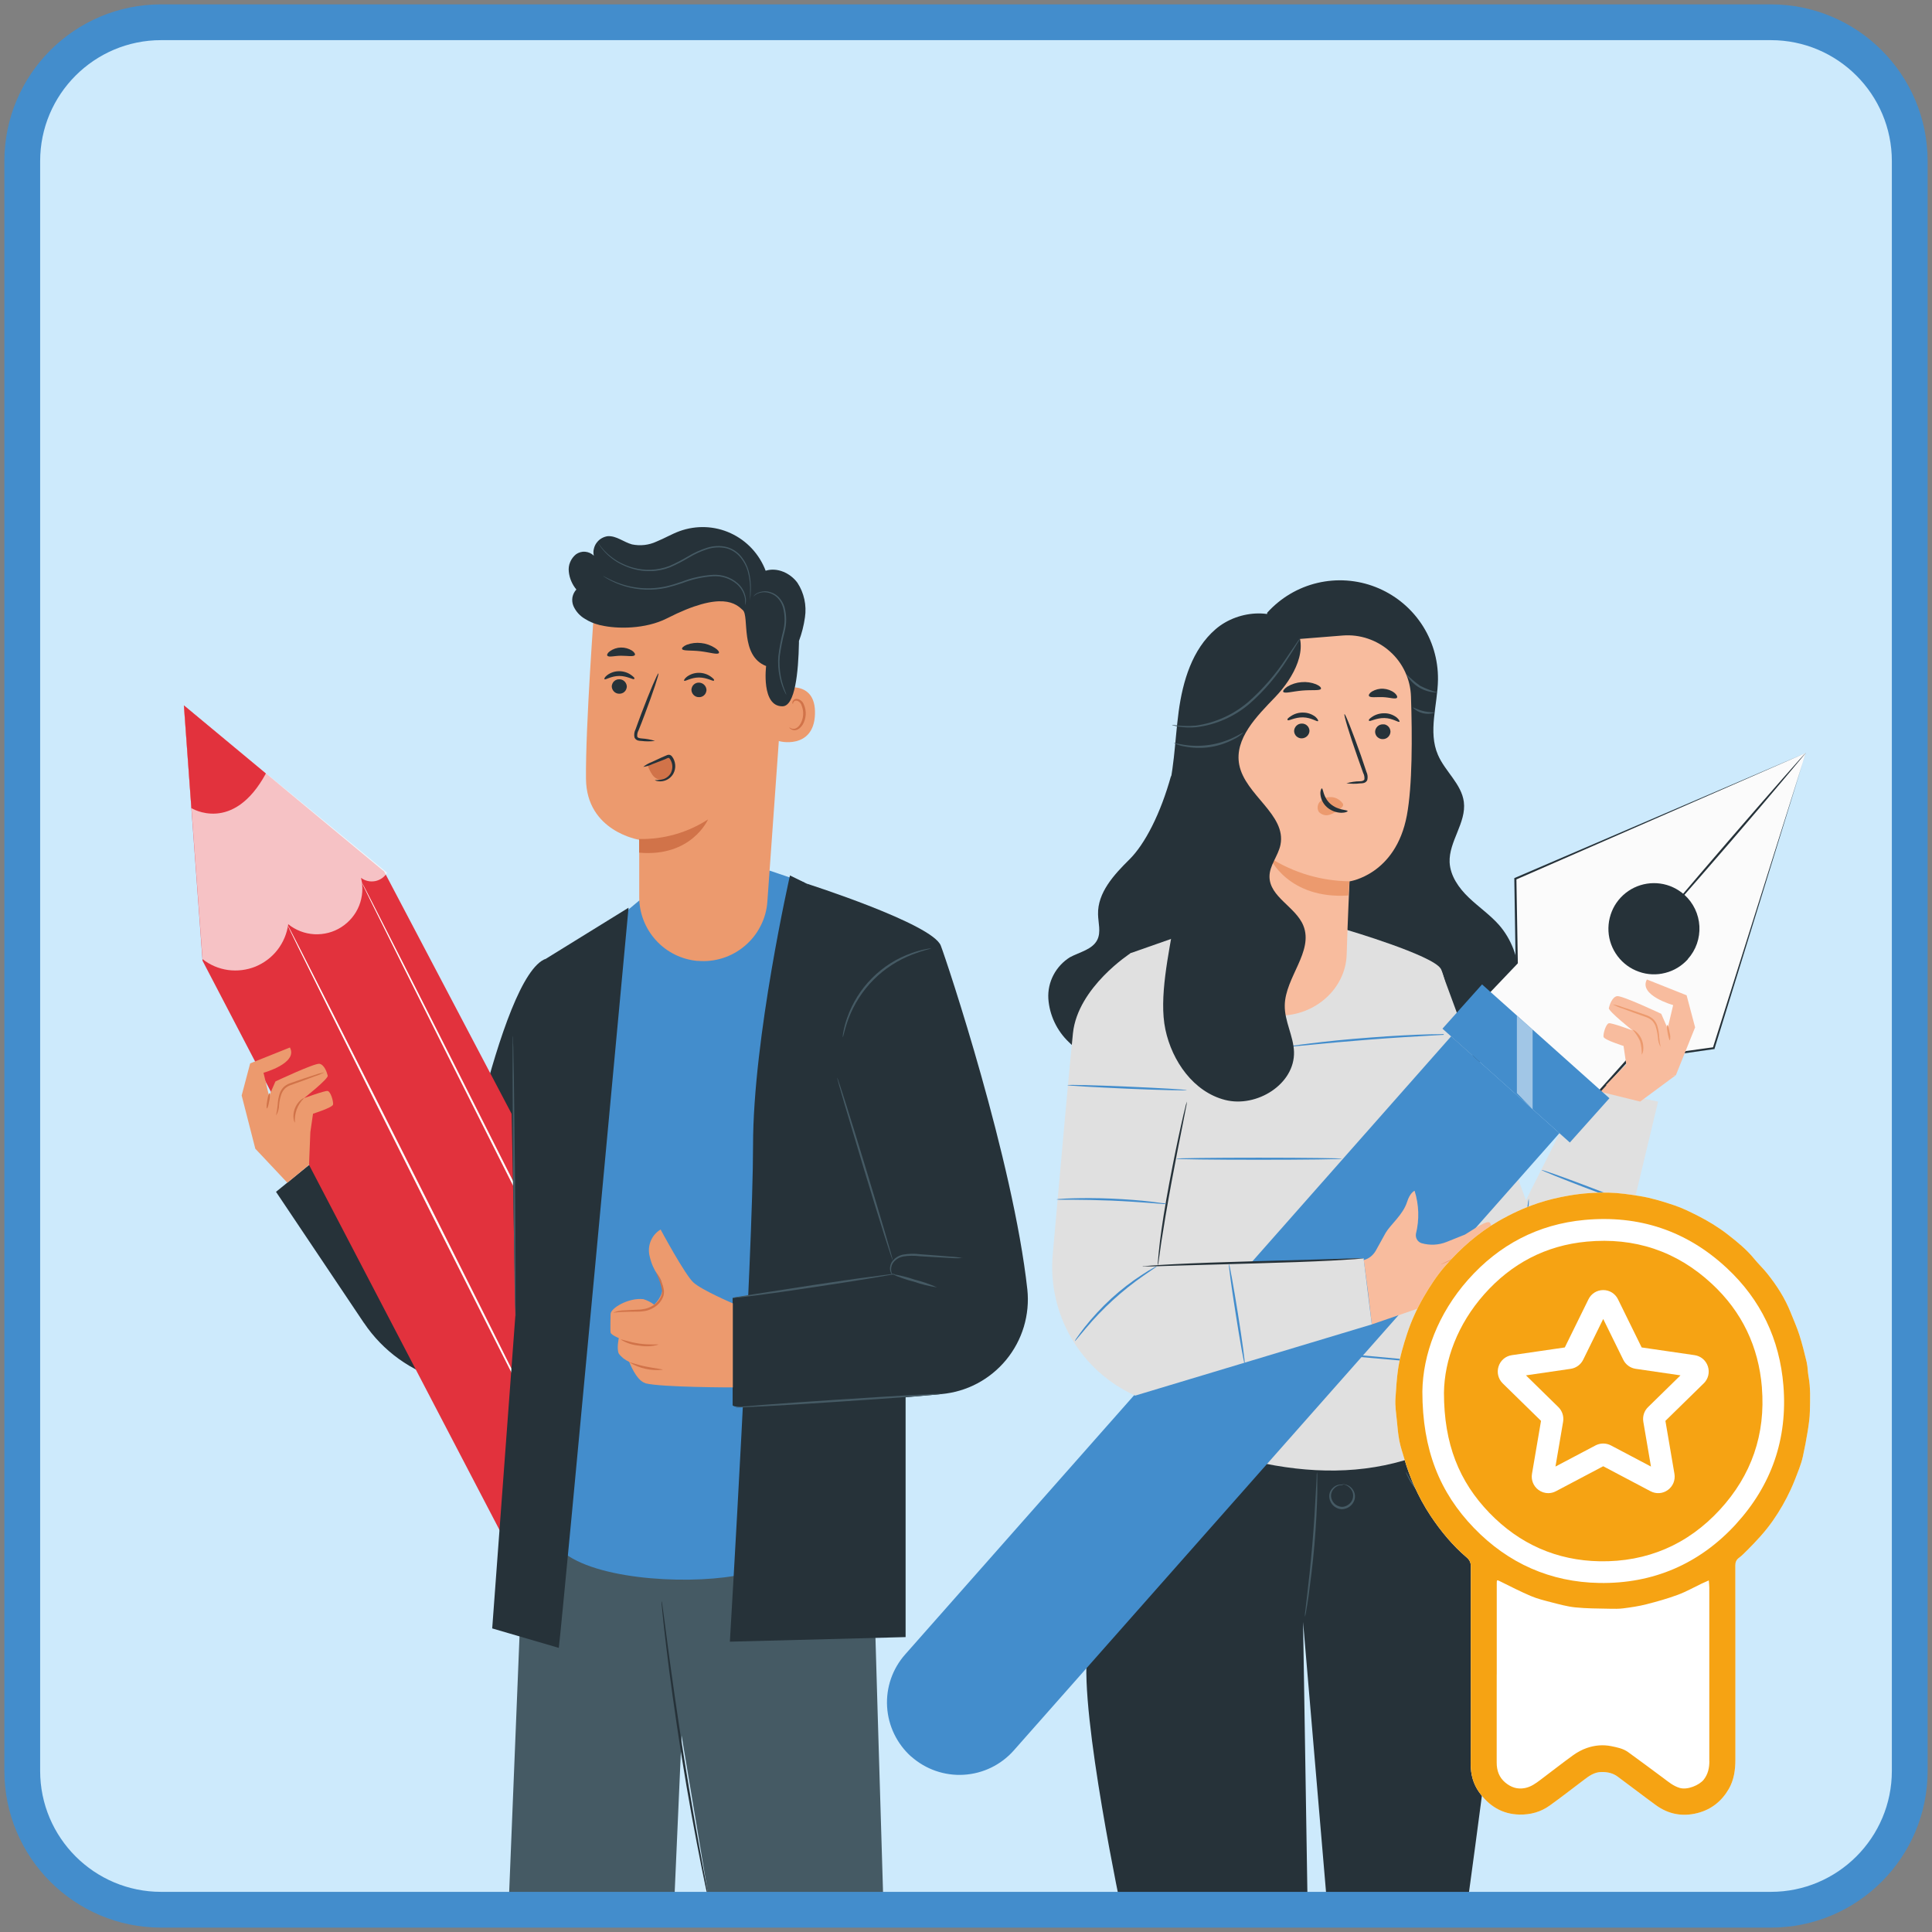 <svg width="162" height="162" viewBox="0 0 162 162" fill="none" xmlns="http://www.w3.org/2000/svg">
<rect x="0" y="0" width="162" height="162" fill="#808080" stroke="none"/>
<path d="M148.2 1H13.8C6.731 1 1 6.731 1 13.8V148.2C1 155.269 6.731 161 13.8 161H148.2C155.269 161 161 155.269 161 148.2V13.8C161 6.731 155.269 1 148.2 1Z" fill="#CDEAFC"/>
<path d="M122.912 120.464C123.256 120.392 126.064 133.232 125.696 138.224C125.328 143.216 122.912 160.576 122.912 160.576H111.352L109.264 136.008L109.656 160.576H94.12C94.12 160.576 90.52 143.696 91.168 138.584C91.808 133.472 95.224 120.024 95.224 120.024L122.912 120.456L122.912 120.464Z" fill="#263239"/>
<path d="M110.432 123.424C110.456 123.584 110.464 123.744 110.456 123.904V125.216C110.432 126.32 110.36 127.848 110.216 129.528C110.072 131.208 109.872 132.72 109.728 133.816C109.648 134.36 109.576 134.808 109.52 135.112C109.496 135.272 109.464 135.432 109.416 135.584C109.416 135.424 109.416 135.264 109.448 135.104C109.488 134.76 109.536 134.328 109.6 133.808C109.728 132.712 109.896 131.2 110.04 129.52C110.184 127.84 110.272 126.32 110.328 125.224C110.36 124.696 110.376 124.256 110.4 123.92C110.4 123.76 110.4 123.6 110.432 123.44V123.424Z" fill="#455A64"/>
<path d="M112.512 124.464C112.512 124.464 112.608 124.432 112.768 124.464C113 124.504 113.216 124.632 113.368 124.808C113.472 124.936 113.552 125.088 113.592 125.248C113.632 125.44 113.624 125.64 113.552 125.824C113.472 126.032 113.328 126.216 113.144 126.344C112.96 126.472 112.744 126.544 112.52 126.552C112.296 126.544 112.08 126.464 111.896 126.328C111.712 126.192 111.584 126 111.512 125.784C111.448 125.6 111.44 125.4 111.488 125.208C111.536 125.048 111.624 124.896 111.744 124.776C111.912 124.6 112.136 124.496 112.384 124.48C112.472 124.472 112.56 124.48 112.632 124.536H112.384C112.168 124.568 111.976 124.68 111.832 124.848C111.728 124.96 111.656 125.104 111.624 125.256C111.592 125.408 111.608 125.568 111.664 125.712C111.728 125.888 111.84 126.048 111.992 126.16C112.144 126.272 112.328 126.344 112.52 126.352C112.712 126.352 112.896 126.288 113.048 126.176C113.208 126.072 113.328 125.92 113.4 125.744C113.456 125.6 113.472 125.44 113.456 125.288C113.432 125.136 113.368 124.984 113.272 124.864C113.144 124.688 112.96 124.56 112.752 124.488C112.6 124.472 112.504 124.472 112.504 124.456L112.512 124.464Z" fill="#455A64"/>
<path d="M124.632 126.616C124.536 126.672 124.44 126.712 124.328 126.728C124.048 126.808 123.752 126.864 123.456 126.888C122.472 126.976 121.488 126.8 120.6 126.376C119.712 125.952 118.952 125.296 118.408 124.48C118.24 124.24 118.104 123.984 117.984 123.72C117.936 123.624 117.896 123.52 117.88 123.408C117.912 123.408 118.08 123.824 118.512 124.416C119.072 125.192 119.816 125.808 120.68 126.216C121.544 126.624 122.496 126.808 123.448 126.752C124.168 126.712 124.616 126.568 124.624 126.608L124.632 126.616Z" fill="#455A64"/>
<path d="M98.2 65.032C97.32 68.224 96 70.784 94.704 72.064C93.408 73.344 92.024 74.848 92.072 76.672C92.088 77.384 92.328 78.144 92.016 78.792C91.608 79.624 90.536 79.824 89.72 80.264C89.136 80.624 88.656 81.144 88.336 81.752C88.016 82.36 87.864 83.048 87.904 83.736C88 85.12 88.616 86.424 89.624 87.384C90.632 88.4 92.224 89.104 93.48 88.416C94.232 88 94.664 87.184 95.04 86.408C97.008 82.4 98.792 78.312 100.384 74.136" fill="#263239"/>
<path d="M106.256 51.376C107.376 50.136 108.84 49.264 110.464 48.88C112.088 48.496 113.792 48.616 115.344 49.224C116.896 49.832 118.232 50.896 119.168 52.28C120.104 53.664 120.592 55.296 120.576 56.968C120.552 59.104 119.72 61.344 120.576 63.304C121.168 64.68 122.552 65.744 122.744 67.24C122.968 68.976 121.48 70.56 121.552 72.304C121.608 73.448 122.32 74.456 123.144 75.248C123.968 76.04 124.928 76.696 125.688 77.552C127.784 79.944 127.92 83.712 126.336 86.464C124.752 89.216 121.68 90.952 118.52 91.32C115.36 91.696 112.144 90.824 109.336 89.32C107.512 88.336 105.8 87.024 104.72 85.264C103.64 83.504 103.264 81.208 104.12 79.32" fill="#263239"/>
<path d="M112.976 77.984C112.976 77.984 120.104 80.088 120.8 81.216C121.496 82.344 123.736 95.584 123.736 95.584L119.368 111.192C119.368 111.192 122.984 117.016 123.152 119.96C115.064 125.176 105.936 123.72 96.376 119.536L95.688 104.288L94.784 79.928L100.664 77.864L112.984 77.976L112.976 77.984Z" fill="#E0E0E0"/>
<path d="M120.904 114.336H120.64L119.888 114.28L117.136 114.056L108.064 113.264L98.992 112.416L96.24 112.144L95.496 112.056C95.408 112.056 95.32 112.04 95.24 112.016C95.328 112.008 95.416 112.008 95.504 112.016L96.256 112.064L99.008 112.288L108.08 113.08L117.152 113.92L119.904 114.2L120.648 114.28C120.736 114.288 120.816 114.304 120.904 114.328L120.904 114.336Z" fill="#438DCC"/>
<path d="M112.536 97.16C112.536 97.208 109.408 97.248 105.544 97.248C101.68 97.248 98.552 97.208 98.552 97.16C98.552 97.112 101.68 97.072 105.544 97.072C109.408 97.072 112.536 97.112 112.536 97.16Z" fill="#438DCC"/>
<path d="M121.952 86.696C121.768 86.728 121.584 86.752 121.4 86.752L119.88 86.84C118.6 86.912 116.832 87.016 114.88 87.168C112.936 87.32 111.168 87.48 109.896 87.608L108.384 87.752C108.2 87.776 108.016 87.792 107.824 87.784C108.008 87.736 108.192 87.704 108.376 87.688C108.72 87.632 109.248 87.568 109.88 87.488C111.152 87.328 112.912 87.144 114.864 87C116.816 86.848 118.584 86.76 119.872 86.728C120.512 86.728 121.032 86.704 121.392 86.704C121.576 86.696 121.76 86.704 121.952 86.72L121.952 86.696Z" fill="#438DCC"/>
<path d="M120.8 81.232L127.952 100.64L132.76 91.08L139.032 92.368L135.424 107.44C135.24 108.752 134.656 109.968 133.744 110.936C132.832 111.896 131.648 112.552 130.352 112.816C129.264 113.04 128.144 112.976 127.088 112.632C126.032 112.288 125.088 111.68 124.344 110.864L122.104 108.4L120.792 81.248L120.8 81.232Z" fill="#E0E0E0"/>
<path d="M127.808 112.904C127.776 112.744 127.76 112.584 127.76 112.416C127.736 112.104 127.712 111.648 127.696 111.088C127.656 109.968 127.64 108.408 127.696 106.696C127.752 104.976 127.856 103.424 127.96 102.312C128.008 101.752 128.056 101.296 128.104 100.984C128.12 100.824 128.144 100.664 128.184 100.504C128.2 100.664 128.2 100.832 128.184 100.992C128.16 101.336 128.136 101.784 128.104 102.32C128.032 103.44 127.944 104.992 127.896 106.704C127.84 108.416 127.84 109.968 127.848 111.088V112.424C127.848 112.584 127.848 112.752 127.824 112.912L127.808 112.904Z" fill="#438DCC"/>
<path d="M137.048 101.056C137.032 101.104 135.272 100.48 133.12 99.664C130.968 98.848 129.24 98.144 129.256 98.104C129.272 98.056 131.032 98.68 133.184 99.496C135.336 100.312 137.064 101.016 137.048 101.056Z" fill="#438DCC"/>
<path d="M140.536 90.144L137.528 92.368L134.184 91.544L134.992 90.656L140.544 90.144H140.536Z" fill="#F8BC9E"/>
<path d="M151.416 63.136L127.056 73.688L127.176 80.744L124.416 83.632L133.72 91.952L136.44 88.912L143.68 87.896L151.408 63.136L151.416 63.136Z" fill="#FBFBFB"/>
<path d="M151.416 63.136C151.2 63.824 148.264 73.344 143.768 87.92V87.968H143.712L136.472 89L136.528 88.976L133.792 92.008L133.736 92.08L133.672 92.016L128.92 87.768L124.368 83.696L124.296 83.632L124.36 83.568L127.112 80.68L127.088 80.744C127.048 78.304 127.008 75.936 126.976 73.688V73.632L127.032 73.608L151.432 63.128L127.104 73.76L127.152 73.68C127.192 75.936 127.232 78.296 127.272 80.736V80.776L127.248 80.8L124.496 83.688V83.56L129.056 87.632L133.8 91.88H133.672L136.392 88.84L136.416 88.816H136.448L143.696 87.808L143.624 87.864C148.208 73.32 151.208 63.816 151.424 63.128L151.416 63.136Z" fill="#263239"/>
<path d="M141.536 80.424C141.032 80.984 140.376 81.392 139.64 81.576C138.912 81.768 138.136 81.736 137.424 81.48C136.712 81.232 136.088 80.776 135.632 80.168C135.176 79.56 134.912 78.84 134.872 78.088C134.832 77.336 135.016 76.584 135.392 75.936C135.776 75.288 136.344 74.76 137.024 74.432C137.704 74.104 138.472 73.984 139.216 74.088C139.968 74.192 140.664 74.52 141.232 75.024C141.984 75.696 142.44 76.648 142.496 77.656C142.552 78.664 142.208 79.664 141.528 80.416L141.536 80.424Z" fill="#263239"/>
<path d="M151.416 63.136C151.416 63.136 148.632 66.496 145.12 70.568C141.608 74.64 138.728 77.912 138.688 77.88C138.648 77.848 141.472 74.52 144.984 70.448C148.504 66.376 151.376 63.104 151.416 63.136Z" fill="#263239"/>
<path d="M76.408 147.296C75.208 146.224 74.48 144.72 74.384 143.112C74.288 141.504 74.832 139.928 75.904 138.72L121.68 86.896L130.76 95.016L85 146.784C83.928 147.992 82.424 148.72 80.808 148.816C79.2 148.912 77.616 148.36 76.408 147.288L76.408 147.296Z" fill="#438DCC"/>
<path d="M124.272 82.544L120.952 86.256L131.632 95.8L134.952 92.088L124.272 82.544Z" fill="#438DCC"/>
<path opacity="0.5" d="M127.192 85.16V91.656L128.512 93.016V86.344L127.192 85.168V85.16Z" fill="white"/>
<path d="M138.088 82.128L141.424 83.456L142.136 86.144L140.528 90.144L134.64 91L136.36 89.24L136.136 87.704C136.136 87.704 134.496 87.192 134.456 86.936C134.416 86.688 134.656 85.84 134.912 85.8C135.168 85.76 136.888 86.4 136.888 86.4C136.888 86.4 134.848 84.784 134.904 84.528C134.96 84.272 135.176 83.6 135.592 83.528C136.008 83.456 139.296 85.008 139.296 85.008L139.832 86.232L140.296 84.28C140.296 84.28 137.368 83.456 138.096 82.128H138.088Z" fill="#F8BC9E"/>
<path d="M137.672 88.424C137.672 88.424 137.752 88.312 137.784 88.08C137.816 87.792 137.784 87.504 137.688 87.24C137.592 86.968 137.432 86.728 137.216 86.536C137.048 86.392 136.92 86.336 136.912 86.36C137.16 86.64 137.368 86.96 137.52 87.304C137.624 87.672 137.672 88.048 137.664 88.432L137.672 88.424Z" fill="#EC9A6E"/>
<path d="M139.256 87.84C139.192 87.552 139.152 87.264 139.128 86.968C139.112 86.64 139.056 86.312 138.96 86C138.896 85.808 138.792 85.632 138.656 85.488C138.496 85.336 138.312 85.224 138.112 85.144C137.312 84.856 136.6 84.624 136.072 84.456C135.792 84.344 135.504 84.264 135.216 84.216C135.48 84.352 135.752 84.472 136.04 84.56C136.552 84.76 137.272 85.016 138.056 85.296C138.24 85.36 138.4 85.464 138.544 85.592C138.664 85.72 138.76 85.88 138.824 86.048C138.92 86.352 138.984 86.664 139.016 86.976C139.024 87.28 139.112 87.576 139.272 87.84H139.256Z" fill="#EC9A6E"/>
<path d="M140.024 87.24C140.072 87.024 140.064 86.792 140 86.576C139.944 86.232 139.856 85.944 139.808 85.944C139.76 85.944 139.768 86.248 139.832 86.6C139.896 86.952 139.984 87.256 140.024 87.232V87.24Z" fill="#EC9A6E"/>
<path d="M115.016 111.056C115.016 111.056 120.36 109.224 120.488 109.16C120.616 109.096 124.264 107.4 123.952 106.408C123.952 106.408 124.984 105.584 124.672 105.128L123.208 105.744C123.208 105.744 125.272 104.4 124.928 103.192C124.928 103.192 125.144 102.784 124.928 102.528C124.712 102.272 123.632 103.04 122.84 103.52L121.304 104.136C120.632 104.408 119.888 104.44 119.192 104.24C119.032 104.184 118.896 104.08 118.816 103.936C118.728 103.792 118.704 103.624 118.728 103.456C119.024 102.264 118.984 101.024 118.616 99.848C118.616 99.848 118.232 99.984 117.976 100.808C117.632 101.864 116.6 102.68 116.192 103.368C115.976 103.768 115.616 104.4 115.36 104.872C115.248 105.064 115.104 105.232 114.936 105.368C114.76 105.504 114.568 105.6 114.352 105.656L114.72 108.44L115.024 111.04L115.016 111.056Z" fill="#F8BC9E"/>
<path d="M120.808 106.016C120.872 106.008 120.936 105.984 120.992 105.96C121.112 105.92 121.28 105.848 121.48 105.76C122.008 105.52 122.52 105.248 123.008 104.928C123.496 104.608 123.952 104.256 124.384 103.872C124.552 103.72 124.68 103.6 124.768 103.504C124.816 103.456 124.856 103.408 124.896 103.36C124.84 103.392 124.792 103.432 124.744 103.48L124.344 103.824C123.904 104.192 123.448 104.536 122.968 104.856C122.48 105.168 121.976 105.448 121.464 105.704L120.992 105.928C120.928 105.952 120.872 105.976 120.816 106.016H120.808Z" fill="#EC9A6E"/>
<path d="M120.904 107.08C121.04 107.056 121.176 107.008 121.296 106.952C121.608 106.824 121.904 106.672 122.184 106.496C122.464 106.32 122.744 106.136 123.008 105.936C123.128 105.856 123.232 105.768 123.328 105.664C123.328 105.648 122.808 106.008 122.144 106.424C121.8 106.624 121.504 106.768 121.272 106.896C121.144 106.952 121.024 107.008 120.904 107.088L120.904 107.08Z" fill="#EC9A6E"/>
<path d="M120.856 108.36C121.032 108.312 121.2 108.248 121.36 108.168C121.752 107.984 122.136 107.784 122.504 107.552C122.872 107.32 123.224 107.064 123.552 106.792C123.696 106.688 123.832 106.56 123.952 106.424C123.8 106.52 123.656 106.624 123.52 106.736C123.256 106.936 122.888 107.208 122.456 107.472C122.096 107.704 121.72 107.912 121.336 108.104C121.168 108.176 121.016 108.264 120.864 108.352L120.856 108.36Z" fill="#EC9A6E"/>
<path d="M115.016 111.056L95.184 117.024C92.944 116.008 91.08 114.328 89.84 112.208C88.6 110.088 88.056 107.632 88.272 105.192C88.896 98.184 89.72 88.96 89.968 86.632C90.376 82.776 94.8 79.928 94.8 79.928C100.88 80.32 99.536 92.352 99.536 92.352L97.088 106.192L114.336 105.504L115.024 111.056H115.016Z" fill="#E0E0E0"/>
<path d="M97.08 106.2C97.08 106.016 97.08 105.832 97.104 105.648C97.128 105.304 97.184 104.784 97.256 104.144C97.408 102.88 97.68 101.144 98.04 99.232C98.4 97.32 98.752 95.6 99.032 94.36C99.168 93.736 99.288 93.24 99.376 92.896C99.408 92.712 99.464 92.536 99.528 92.36C99.512 92.544 99.48 92.728 99.44 92.904C99.36 93.288 99.272 93.784 99.152 94.384C98.904 95.632 98.56 97.352 98.208 99.264C97.856 101.168 97.568 102.904 97.376 104.16C97.296 104.768 97.224 105.272 97.168 105.648C97.152 105.832 97.12 106.016 97.072 106.192L97.08 106.2Z" fill="#263239"/>
<path d="M114.328 105.512C114.272 105.528 114.208 105.536 114.144 105.536L113.6 105.584C113.128 105.616 112.456 105.656 111.616 105.704C109.936 105.792 107.616 105.872 105.056 105.944L98.496 106.128L96.512 106.192H95.976C95.912 106.2 95.848 106.2 95.784 106.192C95.848 106.176 95.904 106.168 95.968 106.168L96.504 106.12C96.976 106.088 97.656 106.04 98.488 106C100.168 105.912 102.488 105.832 105.048 105.76L111.6 105.576L113.592 105.512H114.136C114.2 105.504 114.264 105.504 114.328 105.512Z" fill="#263239"/>
<path d="M97.832 100.952C97.712 100.968 97.584 100.968 97.464 100.952L96.472 100.872C95.64 100.808 94.488 100.728 93.208 100.672C91.936 100.624 90.784 100.6 89.944 100.6H88.952C88.832 100.6 88.704 100.6 88.584 100.576C88.696 100.544 88.808 100.528 88.928 100.528C89.16 100.504 89.504 100.496 89.92 100.48C90.76 100.456 91.92 100.448 93.192 100.504C94.472 100.56 95.624 100.656 96.456 100.752C96.872 100.8 97.208 100.848 97.44 100.88C97.568 100.88 97.696 100.904 97.816 100.944L97.832 100.952Z" fill="#438DCC"/>
<path d="M99.528 91.408C99.528 91.456 97.28 91.408 94.504 91.288C91.736 91.16 89.488 91.04 89.496 90.992C89.496 90.936 91.744 90.992 94.512 91.112C97.28 91.232 99.528 91.36 99.528 91.416V91.408Z" fill="#438DCC"/>
<path d="M90.128 112.448C90.176 112.336 90.24 112.232 90.32 112.136C90.456 111.936 90.664 111.656 90.92 111.32C91.608 110.448 92.368 109.632 93.184 108.88C94.008 108.128 94.888 107.448 95.824 106.848C96.168 106.616 96.48 106.44 96.688 106.328C96.792 106.256 96.912 106.208 97.032 106.168C97.032 106.192 96.6 106.464 95.904 106.952C94.088 108.216 92.448 109.712 91.032 111.4C90.472 112.048 90.16 112.464 90.136 112.448H90.128Z" fill="#438DCC"/>
<path d="M104.36 114.336C104.312 114.336 103.976 112.48 103.616 110.176C103.248 107.872 103 105.992 103.048 105.984C103.096 105.984 103.432 107.84 103.8 110.144C104.168 112.448 104.416 114.32 104.368 114.328L104.36 114.336Z" fill="#438DCC"/>
<path d="M102.208 54.112V55.736L101.864 80.04C101.824 82.864 104.216 85.144 107.24 85.16C110.288 85.184 112.832 82.888 112.92 80.04C113.008 77.048 113.16 73.904 113.16 73.904C113.16 73.904 117.032 73.368 117.968 68.368C118.432 65.88 118.424 61.776 118.312 58.4C118.288 57.68 118.12 56.984 117.816 56.328C117.512 55.68 117.08 55.096 116.544 54.624C116.008 54.144 115.384 53.784 114.704 53.552C114.024 53.32 113.304 53.232 112.592 53.288L102.2 54.12L102.208 54.112Z" fill="#F8BC9E"/>
<path d="M116.592 61.344C116.592 61.512 116.52 61.672 116.4 61.792C116.28 61.912 116.12 61.976 115.952 61.976C115.872 61.976 115.784 61.968 115.712 61.936C115.64 61.904 115.56 61.864 115.504 61.808C115.44 61.752 115.392 61.688 115.36 61.608C115.328 61.536 115.304 61.448 115.304 61.368C115.304 61.2 115.376 61.04 115.496 60.92C115.616 60.8 115.776 60.736 115.944 60.736C116.024 60.736 116.112 60.736 116.184 60.768C116.264 60.8 116.336 60.84 116.392 60.896C116.448 60.952 116.504 61.016 116.536 61.096C116.568 61.168 116.592 61.256 116.592 61.336V61.344Z" fill="#263239"/>
<path d="M117.344 60.52C117.264 60.6 116.784 60.224 116.088 60.208C115.4 60.192 114.872 60.528 114.8 60.44C114.728 60.352 114.848 60.248 115.072 60.096C115.376 59.896 115.736 59.8 116.104 59.808C116.464 59.808 116.816 59.936 117.104 60.152C117.312 60.328 117.376 60.48 117.344 60.52Z" fill="#263239"/>
<path d="M109.8 61.272C109.8 61.44 109.728 61.6 109.608 61.72C109.488 61.84 109.328 61.904 109.16 61.912C109.08 61.912 108.992 61.904 108.92 61.872C108.848 61.84 108.768 61.8 108.712 61.744C108.656 61.688 108.6 61.624 108.568 61.544C108.536 61.472 108.512 61.384 108.512 61.304C108.512 61.136 108.584 60.976 108.704 60.856C108.824 60.736 108.984 60.672 109.152 60.672C109.232 60.672 109.32 60.68 109.392 60.712C109.472 60.736 109.544 60.784 109.6 60.84C109.664 60.896 109.712 60.96 109.744 61.04C109.776 61.112 109.8 61.192 109.8 61.28V61.272Z" fill="#263239"/>
<path d="M110.52 60.464C110.44 60.544 109.96 60.168 109.264 60.152C108.568 60.136 108.056 60.472 107.976 60.384C107.896 60.296 108.024 60.192 108.256 60.04C108.56 59.84 108.92 59.736 109.288 59.752C109.648 59.752 110 59.88 110.288 60.096C110.496 60.28 110.56 60.432 110.52 60.464Z" fill="#263239"/>
<path d="M112.896 65.68C113.264 65.576 113.64 65.512 114.024 65.512C114.2 65.512 114.368 65.464 114.408 65.344C114.424 65.16 114.392 64.976 114.304 64.816L113.816 63.44C113.128 61.496 112.656 59.904 112.736 59.88C112.816 59.856 113.424 61.408 114.112 63.344C114.28 63.824 114.432 64.28 114.576 64.72C114.68 64.936 114.704 65.176 114.648 65.408C114.616 65.472 114.576 65.528 114.528 65.568C114.48 65.608 114.416 65.64 114.352 65.656C114.256 65.68 114.152 65.688 114.048 65.688C113.664 65.736 113.28 65.728 112.896 65.68Z" fill="#263239"/>
<path d="M113.152 73.896C110.784 73.872 108.472 73.184 106.472 71.92C106.472 71.92 108.008 75.416 113.056 75.088L113.152 73.904L113.152 73.896Z" fill="#EC9A6E"/>
<path d="M112.56 67.336C112.432 67.168 112.264 67.032 112.072 66.944C111.88 66.856 111.664 66.824 111.456 66.84C111.304 66.848 111.152 66.888 111.016 66.96C110.88 67.032 110.76 67.128 110.656 67.24C110.56 67.352 110.504 67.496 110.488 67.64C110.472 67.784 110.504 67.936 110.576 68.064C110.688 68.192 110.832 68.28 110.992 68.328C111.152 68.376 111.32 68.368 111.48 68.32C111.808 68.216 112.12 68.04 112.376 67.816C112.456 67.76 112.528 67.696 112.584 67.616C112.608 67.576 112.624 67.536 112.624 67.488C112.624 67.44 112.608 67.4 112.584 67.36" fill="#EC9A6E"/>
<path d="M110.84 66.104C110.952 66.104 110.936 66.856 111.56 67.408C112.192 67.96 112.992 67.896 113 68.008C113 68.056 112.816 68.152 112.48 68.152C112.04 68.144 111.616 67.984 111.28 67.696C110.96 67.416 110.76 67.032 110.72 66.608C110.696 66.288 110.792 66.104 110.84 66.112V66.104Z" fill="#263239"/>
<path d="M110.768 57.752C110.696 57.936 110.008 57.832 109.184 57.904C108.368 57.976 107.704 58.184 107.6 58.008C107.56 57.928 107.68 57.752 107.944 57.576C108.304 57.36 108.712 57.232 109.128 57.2C109.544 57.16 109.968 57.224 110.352 57.376C110.648 57.504 110.8 57.656 110.76 57.744L110.768 57.752Z" fill="#263239"/>
<path d="M117.144 58.504C117.016 58.656 116.544 58.48 115.968 58.456C115.392 58.432 114.904 58.528 114.792 58.36C114.744 58.28 114.824 58.12 115.04 57.984C115.328 57.816 115.664 57.728 116 57.752C116.336 57.776 116.656 57.888 116.928 58.096C117.128 58.264 117.192 58.432 117.136 58.504H117.144Z" fill="#263239"/>
<path d="M108.528 52.52C109.872 54.304 108.472 56.84 106.928 58.448C105.384 60.056 103.488 61.936 103.912 64.128C104.408 66.672 107.88 68.304 107.368 70.84C107.176 71.768 106.448 72.56 106.448 73.496C106.448 75.216 108.648 76.032 109.288 77.616C110.16 79.784 107.768 81.952 107.728 84.296C107.704 85.624 108.456 86.864 108.504 88.192C108.584 90.912 105.368 92.904 102.728 92.232C100.088 91.56 98.28 88.984 97.72 86.328C97.152 83.672 98.016 79.928 98.448 77.24L93.88 78.304C93.024 77.488 94.192 76.624 94.384 75.472C94.864 72.56 96.792 70.096 97.688 67.296C98.48 64.848 98.488 62.224 98.832 59.664C99.176 57.112 99.968 54.448 101.928 52.76C103.88 51.072 107.256 50.872 108.832 52.904" fill="#263239"/>
<path d="M98.28 60.776C98.944 60.88 99.624 60.904 100.296 60.84C101.912 60.608 103.424 59.92 104.664 58.864C105.888 57.784 106.96 56.544 107.856 55.184C108.2 54.688 108.48 54.272 108.696 53.952C108.792 53.8 108.904 53.648 109.016 53.512C108.944 53.68 108.856 53.84 108.752 53.992C108.576 54.296 108.304 54.728 107.96 55.256C107.088 56.656 106.016 57.92 104.776 59.008C103.512 60.088 101.96 60.776 100.312 60.976C99.816 61.024 99.312 61.008 98.816 60.928C98.68 60.904 98.552 60.88 98.424 60.84C98.328 60.816 98.28 60.8 98.288 60.792L98.28 60.776Z" fill="#455A64"/>
<path d="M104.24 61.448C104.024 61.656 103.776 61.832 103.504 61.96C102.864 62.304 102.168 62.536 101.44 62.648C100.72 62.752 99.992 62.728 99.28 62.584C98.984 62.536 98.696 62.448 98.432 62.304C98.432 62.272 98.776 62.376 99.304 62.456C100.704 62.672 102.144 62.456 103.424 61.848C103.928 61.608 104.208 61.416 104.232 61.44L104.24 61.448Z" fill="#455A64"/>
<path d="M120.576 58.072C120.024 58.072 119.48 57.936 119.008 57.656C118.536 57.376 118.144 56.968 117.888 56.48C118.256 56.864 118.656 57.208 119.096 57.512C119.568 57.752 120.064 57.936 120.568 58.072H120.576Z" fill="#455A64"/>
<path d="M120.256 59.776C119.944 59.872 119.616 59.88 119.296 59.8C118.984 59.72 118.688 59.56 118.464 59.328C118.496 59.288 118.848 59.512 119.344 59.624C119.832 59.744 120.256 59.712 120.264 59.768L120.256 59.776Z" fill="#455A64"/>
<path d="M73.072 124.984C73.072 126.752 74.104 160.672 74.104 160.672L59.672 160.6L57.152 145.528L56.488 160.6H42.616L44.12 123.368L73.08 124.984H73.072Z" fill="#455A64"/>
<path d="M30.52 110.936L23.144 99.936L28.616 95.488L37.872 104.08C37.872 104.08 41.856 81.744 45.776 80.392L45.472 115.032C42.904 116.256 39.976 116.512 37.232 115.76C34.488 115.008 32.104 113.288 30.52 110.928L30.52 110.936Z" fill="#263239"/>
<path d="M15.416 59.152L16.984 80.56L42.68 129.816L57.536 121.216L32.208 73.072L15.408 59.144L15.416 59.152Z" fill="#E2323D"/>
<g opacity="0.7">
<path d="M32.464 73.176C32.352 73.36 32.208 73.512 32.04 73.632C31.864 73.752 31.672 73.84 31.464 73.88C31.256 73.92 31.04 73.92 30.84 73.872C30.632 73.824 30.44 73.736 30.272 73.608C30.464 74.384 30.408 75.2 30.112 75.944C29.816 76.688 29.288 77.312 28.616 77.744C27.944 78.176 27.152 78.376 26.352 78.336C25.552 78.288 24.792 78 24.168 77.496C24.064 78.28 23.752 79.016 23.272 79.64C22.792 80.264 22.152 80.744 21.424 81.048C20.696 81.344 19.896 81.44 19.12 81.336C18.336 81.224 17.6 80.912 16.984 80.424L15.424 59.176L32.472 73.192L32.464 73.176Z" fill="white"/>
</g>
<path d="M16.048 67.76C16.048 67.76 19.536 69.944 22.296 64.856L15.424 59.152L16.048 67.768L16.048 67.76Z" fill="#E2323D"/>
<path d="M48.344 125.8C48.296 125.824 42.848 115.04 36.144 101.72C29.44 88.4 24.056 77.576 24.112 77.56C24.168 77.536 29.608 88.32 36.312 101.64C43.016 114.968 48.384 125.776 48.336 125.8H48.344Z" fill="white"/>
<path d="M54.52 122.104C54.472 122.128 49.024 111.344 42.32 98.024C35.616 84.704 30.232 73.888 30.272 73.864C30.312 73.84 35.768 84.624 42.472 97.944C49.176 111.272 54.56 122.08 54.512 122.096L54.52 122.104Z" fill="white"/>
<path d="M24.312 87.832L20.976 89.168L20.264 91.856L21.408 96.32L24.096 99.176L25.912 97.672L26.024 94.92L26.248 93.384C26.248 93.384 27.888 92.872 27.928 92.616C27.968 92.368 27.728 91.52 27.472 91.48C27.224 91.44 25.496 92.08 25.496 92.08C25.496 92.08 27.536 90.464 27.48 90.2C27.424 89.936 27.2 89.28 26.792 89.2C26.384 89.128 23.096 90.68 23.096 90.68L22.56 91.904L22.096 89.952C22.096 89.952 25.024 89.152 24.304 87.824L24.312 87.832Z" fill="#EC9A6E"/>
<path d="M24.728 94.144C24.728 94.144 24.648 94.024 24.616 93.8C24.584 93.512 24.616 93.224 24.72 92.96C24.816 92.696 24.984 92.448 25.192 92.256C25.36 92.112 25.48 92.064 25.496 92.08C25.224 92.344 25.016 92.672 24.88 93.024C24.752 93.384 24.696 93.76 24.728 94.144Z" fill="#D17349"/>
<path d="M23.144 93.544C23.208 93.256 23.256 92.968 23.28 92.672C23.296 92.344 23.352 92.016 23.448 91.704C23.512 91.512 23.616 91.336 23.752 91.184C23.904 91.032 24.088 90.912 24.296 90.84C25.096 90.552 25.808 90.32 26.336 90.152C26.616 90.048 26.904 89.968 27.2 89.912C26.936 90.056 26.664 90.168 26.376 90.256C25.864 90.456 25.144 90.712 24.36 90.992C24.176 91.056 24.008 91.16 23.872 91.296C23.752 91.424 23.656 91.584 23.592 91.752C23.488 92.056 23.424 92.36 23.4 92.68C23.392 92.984 23.304 93.288 23.144 93.544Z" fill="#D17349"/>
<path d="M22.384 92.944C22.336 92.944 22.344 92.64 22.408 92.288C22.464 91.936 22.552 91.648 22.6 91.656C22.648 91.872 22.64 92.096 22.576 92.312C22.52 92.664 22.432 92.944 22.384 92.944Z" fill="#D17349"/>
<path d="M67.448 73.992L64.528 73L53.608 75.504L52.64 76.312L46.856 129.824C49.336 132.384 57.168 132.896 61.608 132.136L67.448 73.992Z" fill="#438DCC"/>
<path d="M67.648 74.096L66.24 73.408C66.24 73.408 63.144 87.032 63.144 96.032C63.144 105.032 61.2 137.656 61.2 137.656L75.936 137.272V101.216L67.648 74.096Z" fill="#263239"/>
<path d="M46.856 138.176L41.272 136.544L43.224 110.168L42.856 91.048L45.776 80.392L52.704 76.112C52.704 76.112 47.24 135 46.856 138.176Z" fill="#263239"/>
<path d="M58.496 80.576C57.152 80.456 55.904 79.84 55 78.84C54.096 77.848 53.592 76.544 53.6 75.2V70.416C53.6 70.416 49.176 69.728 49.136 65.304C49.088 60.88 49.848 50.736 49.848 50.736C52.36 49.656 55.112 49.264 57.832 49.608C60.544 49.952 63.12 51.008 65.288 52.672L65.944 53.176L64.344 75.6C64.296 76.312 64.104 77.008 63.776 77.64C63.456 78.28 63.008 78.84 62.464 79.304C61.92 79.768 61.288 80.12 60.608 80.336C59.928 80.552 59.216 80.632 58.504 80.568L58.496 80.576Z" fill="#EC9A6E"/>
<path d="M53.608 70.352C55.648 70.392 57.656 69.816 59.368 68.712C59.368 68.712 57.992 71.888 53.592 71.496V70.352H53.608Z" fill="#D17349"/>
<path d="M65.4 57.76C65.472 57.728 68.432 56.864 68.336 59.88C68.24 62.904 65.224 62.184 65.224 62.096C65.224 62.008 65.4 57.752 65.4 57.752L65.4 57.76Z" fill="#EC9A6E"/>
<path d="M66.176 60.984C66.176 60.984 66.224 61.024 66.312 61.064C66.376 61.096 66.44 61.112 66.504 61.112C66.568 61.112 66.64 61.112 66.704 61.08C67.024 60.976 67.312 60.472 67.344 59.936C67.36 59.68 67.32 59.416 67.224 59.176C67.2 59.08 67.152 58.992 67.088 58.92C67.024 58.848 66.936 58.792 66.848 58.76C66.784 58.744 66.72 58.744 66.664 58.76C66.608 58.784 66.56 58.832 66.528 58.888C66.48 58.968 66.504 59.032 66.488 59.032C66.472 59.032 66.424 58.984 66.448 58.856C66.472 58.784 66.512 58.72 66.576 58.672C66.616 58.64 66.664 58.616 66.712 58.608C66.76 58.6 66.816 58.592 66.864 58.608C66.992 58.632 67.104 58.688 67.2 58.776C67.296 58.856 67.368 58.968 67.408 59.088C67.528 59.352 67.576 59.648 67.56 59.936C67.52 60.544 67.192 61.104 66.752 61.216C66.672 61.24 66.584 61.24 66.504 61.216C66.424 61.192 66.344 61.168 66.28 61.112C66.176 61.048 66.176 60.976 66.176 60.968V60.984Z" fill="#D17349"/>
<path d="M51.296 57.536C51.296 57.704 51.36 57.856 51.472 57.976C51.584 58.096 51.744 58.168 51.904 58.168C51.984 58.168 52.064 58.168 52.144 58.136C52.224 58.112 52.288 58.072 52.352 58.016C52.416 57.96 52.464 57.896 52.496 57.824C52.528 57.752 52.552 57.672 52.56 57.592C52.56 57.424 52.496 57.272 52.384 57.152C52.272 57.032 52.112 56.96 51.952 56.96C51.872 56.96 51.792 56.96 51.712 56.992C51.632 57.016 51.568 57.056 51.504 57.112C51.44 57.168 51.392 57.232 51.36 57.304C51.328 57.376 51.304 57.456 51.296 57.536Z" fill="#263239"/>
<path d="M50.688 56.952C50.768 57.032 51.248 56.68 51.928 56.68C52.608 56.68 53.104 57.024 53.176 56.936C53.248 56.848 53.128 56.752 52.912 56.592C52.616 56.384 52.264 56.28 51.912 56.28C51.56 56.28 51.216 56.392 50.928 56.6C50.712 56.76 50.648 56.912 50.688 56.944L50.688 56.952Z" fill="#263239"/>
<path d="M57.976 57.824C57.976 57.992 58.04 58.144 58.152 58.264C58.264 58.384 58.424 58.456 58.584 58.456C58.664 58.456 58.744 58.456 58.824 58.424C58.904 58.4 58.968 58.36 59.032 58.304C59.096 58.248 59.144 58.184 59.176 58.112C59.208 58.04 59.232 57.96 59.24 57.88C59.24 57.712 59.176 57.56 59.064 57.44C58.952 57.32 58.792 57.248 58.632 57.24C58.552 57.24 58.472 57.24 58.392 57.272C58.312 57.296 58.248 57.336 58.184 57.392C58.12 57.448 58.072 57.512 58.04 57.584C58.008 57.656 57.984 57.736 57.976 57.816V57.824Z" fill="#263239"/>
<path d="M57.368 57.08C57.448 57.16 57.928 56.808 58.608 56.808C59.288 56.808 59.784 57.152 59.856 57.072C59.928 56.992 59.808 56.888 59.592 56.728C59.296 56.52 58.944 56.416 58.592 56.416C58.24 56.416 57.896 56.528 57.608 56.736C57.4 56.896 57.328 57.048 57.368 57.08Z" fill="#263239"/>
<path d="M54.904 62.12C54.544 62.008 54.176 61.944 53.8 61.92C53.624 61.904 53.456 61.872 53.432 61.752C53.416 61.576 53.456 61.392 53.544 61.24C53.712 60.824 53.888 60.376 54.056 59.92C54.768 58.04 55.28 56.48 55.208 56.464C55.136 56.448 54.496 57.936 53.784 59.816C53.616 60.28 53.44 60.72 53.296 61.144C53.184 61.352 53.152 61.6 53.2 61.832C53.224 61.896 53.264 61.944 53.312 61.992C53.36 62.032 53.416 62.064 53.48 62.088C53.576 62.112 53.672 62.128 53.776 62.128C54.152 62.176 54.528 62.176 54.896 62.128L54.904 62.12Z" fill="#263239"/>
<path d="M57.192 54.416C57.256 54.6 57.936 54.512 58.736 54.608C59.536 54.704 60.176 54.92 60.28 54.752C60.328 54.672 60.216 54.496 59.936 54.32C59.592 54.104 59.2 53.96 58.792 53.92C58.384 53.872 57.976 53.92 57.584 54.064C57.304 54.184 57.16 54.328 57.192 54.416Z" fill="#263239"/>
<path d="M50.936 54.984C51.056 55.136 51.52 54.984 52.08 54.984C52.64 54.984 53.112 55.088 53.232 54.928C53.28 54.856 53.208 54.696 52.992 54.552C52.712 54.376 52.384 54.288 52.056 54.296C51.728 54.304 51.408 54.416 51.136 54.608C50.936 54.752 50.872 54.912 50.928 54.984H50.936Z" fill="#263239"/>
<path d="M47.696 47.944C47.664 47.672 47.696 47.392 47.808 47.136C47.912 46.88 48.08 46.656 48.296 46.48C48.52 46.32 48.792 46.24 49.064 46.264C49.336 46.288 49.6 46.4 49.792 46.6C49.752 46.416 49.744 46.224 49.792 46.04C49.832 45.856 49.904 45.68 50.016 45.528C50.128 45.376 50.264 45.24 50.432 45.144C50.592 45.048 50.776 44.984 50.96 44.96C51.68 44.912 52.296 45.456 52.992 45.648C53.688 45.792 54.408 45.712 55.056 45.408C55.712 45.144 56.328 44.776 56.984 44.536C58.384 44.032 59.92 44.088 61.272 44.712C62.624 45.336 63.672 46.464 64.2 47.856C65.168 47.552 66.264 48.048 66.864 48.864C67.424 49.72 67.648 50.752 67.496 51.768C67.4 52.448 67.232 53.112 66.992 53.752V53.92C66.944 56.352 66.672 59.208 65.616 59.224C63.808 59.248 64.24 55.848 64.24 55.848C62.024 54.992 62.848 51.672 62.288 51.16C61.728 50.648 60.568 49.48 55.928 51.848C54.12 52.768 51.728 52.744 50.432 52.44L50.312 52.416H50.288L50.248 52.4C49.824 52.296 49.424 52.128 49.056 51.896C48.624 51.648 48.28 51.264 48.08 50.808C47.984 50.576 47.96 50.328 48 50.08C48.048 49.84 48.16 49.608 48.328 49.432C47.976 49.008 47.752 48.488 47.696 47.944Z" fill="#263239"/>
<path d="M54.32 64.208C54.416 64.48 54.544 64.744 54.712 64.984C54.8 65.104 54.904 65.2 55.032 65.272C55.16 65.344 55.296 65.392 55.44 65.408C55.592 65.408 55.744 65.368 55.88 65.296C56.016 65.224 56.128 65.112 56.216 64.984C56.376 64.72 56.456 64.408 56.432 64.104C56.432 63.824 56.288 63.488 56.016 63.456C55.896 63.456 55.776 63.48 55.672 63.528L54.208 64.12" fill="#D17349"/>
<path d="M54.904 65.408C55.168 65.424 55.432 65.392 55.688 65.312C55.944 65.208 56.152 65.024 56.272 64.776C56.336 64.624 56.376 64.464 56.376 64.296C56.376 64.128 56.344 63.968 56.272 63.816C56.24 63.736 56.2 63.664 56.144 63.6C56.088 63.536 56.096 63.544 56.032 63.552C55.968 63.552 55.88 63.616 55.8 63.648L55.56 63.744C55.248 63.864 54.968 63.976 54.728 64.064C54.48 64.184 54.208 64.264 53.936 64.304C54.152 64.128 54.4 63.992 54.656 63.896L55.464 63.52L55.704 63.416C55.792 63.376 55.88 63.336 55.968 63.304C56.04 63.28 56.112 63.28 56.184 63.304C56.248 63.328 56.304 63.376 56.344 63.424C56.504 63.624 56.592 63.872 56.616 64.128C56.64 64.384 56.584 64.64 56.464 64.864C56.304 65.152 56.04 65.368 55.72 65.464C55.52 65.528 55.296 65.536 55.088 65.488C54.96 65.456 54.896 65.408 54.896 65.392L54.904 65.408Z" fill="#263239"/>
<path d="M62.472 50.752C62.488 50.576 62.488 50.392 62.472 50.216C62.392 49.736 62.152 49.296 61.784 48.976C61.232 48.512 60.52 48.272 59.792 48.32C58.904 48.376 58.032 48.576 57.208 48.896C56.768 49.048 56.32 49.176 55.872 49.288C54.72 49.536 53.528 49.496 52.4 49.16C51.92 49.016 51.464 48.824 51.024 48.584C50.904 48.52 50.792 48.448 50.68 48.376C50.64 48.352 50.6 48.328 50.568 48.288C50.568 48.288 50.736 48.384 51.048 48.536C51.488 48.76 51.944 48.936 52.424 49.072C53.12 49.264 53.848 49.352 54.568 49.328C54.992 49.312 55.416 49.256 55.84 49.168C56.28 49.072 56.72 48.928 57.168 48.776C58.008 48.448 58.896 48.256 59.792 48.2C60.544 48.16 61.288 48.408 61.856 48.904C62.24 49.24 62.48 49.704 62.544 50.208C62.56 50.392 62.544 50.576 62.472 50.744L62.472 50.752Z" fill="#455A64"/>
<path d="M65.912 58.224C65.912 58.224 65.872 58.168 65.856 58.128C65.824 58.064 65.776 57.968 65.72 57.848C65.568 57.496 65.456 57.128 65.376 56.752C65.256 56.184 65.216 55.608 65.264 55.032C65.344 54.336 65.48 53.648 65.656 52.968C65.832 52.304 65.832 51.6 65.656 50.936C65.576 50.648 65.432 50.392 65.232 50.168C65.056 49.976 64.84 49.832 64.6 49.752C64.248 49.616 63.856 49.632 63.512 49.776C63.392 49.84 63.272 49.92 63.168 50.016C63.248 49.896 63.36 49.8 63.488 49.736C63.664 49.648 63.856 49.6 64.056 49.584C64.256 49.568 64.448 49.6 64.632 49.664C64.896 49.744 65.128 49.896 65.32 50.096C65.528 50.328 65.688 50.6 65.784 50.904C65.968 51.592 65.968 52.312 65.784 53C65.608 53.672 65.472 54.352 65.384 55.04C65.336 55.6 65.368 56.168 65.472 56.72C65.544 57.096 65.648 57.464 65.784 57.816C65.88 58.088 65.944 58.224 65.936 58.232L65.912 58.224Z" fill="#455A64"/>
<path d="M62.896 50.392V49.712C62.928 49.096 62.856 48.472 62.696 47.88C62.576 47.472 62.376 47.096 62.104 46.76C61.8 46.376 61.384 46.104 60.92 45.976C60.4 45.856 59.848 45.88 59.336 46.04C58.784 46.216 58.256 46.456 57.752 46.76C57.248 47.064 56.72 47.336 56.184 47.568C55.672 47.768 55.12 47.88 54.568 47.888C54.064 47.904 53.568 47.84 53.088 47.704C52.672 47.584 52.272 47.416 51.888 47.208C51.336 46.896 50.856 46.488 50.464 45.992C50.36 45.864 50.256 45.72 50.176 45.576C50.144 45.528 50.112 45.472 50.088 45.424C50.128 45.464 50.168 45.512 50.192 45.568C50.288 45.712 50.384 45.84 50.496 45.968C50.896 46.44 51.384 46.832 51.928 47.136C52.304 47.336 52.696 47.496 53.112 47.608C53.584 47.736 54.072 47.792 54.56 47.776C55.096 47.76 55.632 47.648 56.136 47.456C56.672 47.224 57.184 46.952 57.688 46.656C58.192 46.352 58.736 46.104 59.296 45.928C59.832 45.76 60.4 45.736 60.944 45.872C61.432 46.008 61.872 46.296 62.184 46.704C62.456 47.048 62.656 47.44 62.776 47.864C62.936 48.472 62.992 49.104 62.944 49.728C62.944 49.952 62.912 50.12 62.904 50.232C62.904 50.288 62.904 50.352 62.896 50.408L62.896 50.392Z" fill="#455A64"/>
<path d="M67.648 74.096C67.648 74.096 78.2 77.464 78.888 79.296C79.416 80.672 84.952 97.288 86.144 108.128C86.256 109.176 86.152 110.24 85.848 111.256C85.544 112.264 85.04 113.208 84.368 114.024C83.696 114.84 82.872 115.512 81.936 116.008C81 116.504 79.976 116.8 78.928 116.896C71.792 117.552 61.432 118.408 61.432 117.816V108.832L74.872 106.872L69.896 92.256L67.648 74.112L67.648 74.096Z" fill="#263239"/>
<path d="M54.12 115.992C55.496 116.336 61.448 116.336 61.448 116.336V109.288C61.448 109.288 58.856 108.184 58.144 107.536C57.432 106.888 55.392 103.096 55.392 103.096C55.032 103.312 54.744 103.64 54.576 104.032C54.408 104.424 54.368 104.856 54.456 105.264C54.8 106.816 55.432 107 55.488 107.616C55.488 107.616 55.544 107.776 55.544 107.784C55.688 108.64 54.856 109.4 54.856 109.4C54.584 109.192 54.28 109.04 53.952 108.936C52.704 108.792 51.2 109.688 51.2 110.184C51.2 110.184 51.16 111.536 51.2 111.736C51.24 111.936 51.888 112.2 51.888 112.2C51.888 112.2 51.688 113.096 51.888 113.504C52.112 113.808 52.416 114.04 52.76 114.192C52.76 114.192 53.344 115.776 54.12 115.976V115.992Z" fill="#EC9A6E"/>
<path d="M55.568 114.856C54.6 114.96 53.632 114.752 52.8 114.248C52.824 114.2 53.408 114.44 54.176 114.592C54.936 114.744 55.568 114.8 55.568 114.856Z" fill="#D17349"/>
<path d="M55.216 112.744C54.688 112.904 54.128 112.928 53.592 112.832C53.04 112.784 52.512 112.616 52.048 112.32C52.072 112.272 52.736 112.536 53.616 112.664C54.496 112.784 55.208 112.704 55.216 112.744Z" fill="#D17349"/>
<path d="M55.008 106.68C55.216 106.936 55.384 107.224 55.488 107.544C55.552 107.704 55.608 107.864 55.64 108.032C55.688 108.232 55.688 108.44 55.64 108.632C55.496 109.072 55.192 109.44 54.784 109.664C54.584 109.784 54.36 109.872 54.128 109.92C53.912 109.96 53.696 109.984 53.48 109.984C53.072 109.984 52.712 109.984 52.408 110C51.8 110 51.432 110.088 51.424 110.064C51.736 109.936 52.064 109.872 52.4 109.872C52.704 109.848 53.088 109.84 53.472 109.816C53.68 109.816 53.888 109.784 54.088 109.744C54.304 109.696 54.504 109.616 54.696 109.504C55.064 109.304 55.344 108.968 55.48 108.568C55.528 108.392 55.528 108.216 55.48 108.04C55.448 107.88 55.408 107.72 55.36 107.568C55.176 107.016 54.984 106.688 55.008 106.672V106.68Z" fill="#D17349"/>
<path d="M75.04 106.816C74.864 106.872 74.688 106.904 74.512 106.928L73.064 107.176C71.84 107.376 70.144 107.648 68.256 107.928C66.368 108.216 64.68 108.456 63.448 108.616C62.216 108.776 61.448 108.856 61.448 108.808L61.976 108.72L63.432 108.488L68.24 107.744C70.12 107.464 71.816 107.208 73.048 107.056L74.504 106.864C74.68 106.832 74.864 106.808 75.04 106.808L75.04 106.816Z" fill="#455A64"/>
<path d="M80.736 105.48C80.384 105.512 80.032 105.512 79.68 105.48C79.024 105.448 78.128 105.4 77.136 105.336C76.68 105.28 76.216 105.28 75.76 105.352C75.584 105.384 75.408 105.448 75.256 105.544C75.104 105.64 74.968 105.768 74.864 105.92C74.736 106.128 74.688 106.384 74.736 106.624C74.776 106.792 74.84 106.872 74.832 106.888C74.816 106.896 74.736 106.824 74.672 106.648C74.632 106.52 74.616 106.384 74.632 106.248C74.648 106.112 74.688 105.984 74.752 105.864C74.856 105.696 75 105.544 75.168 105.432C75.336 105.32 75.52 105.24 75.72 105.2C76.192 105.12 76.672 105.104 77.144 105.168C78.144 105.24 79.04 105.312 79.688 105.368C80.04 105.384 80.392 105.424 80.736 105.496V105.48Z" fill="#455A64"/>
<path d="M78.552 107.944C77.904 107.848 77.256 107.688 76.64 107.472C76 107.312 75.376 107.096 74.776 106.824C75.424 106.928 76.064 107.08 76.688 107.296C77.328 107.456 77.952 107.672 78.552 107.936V107.944Z" fill="#455A64"/>
<path d="M70.2 90.36C70.248 90.36 71.328 93.76 72.608 97.992C73.888 102.224 74.904 105.664 74.856 105.68C74.808 105.696 73.728 102.28 72.448 98.048C71.176 93.816 70.152 90.384 70.2 90.36Z" fill="#455A64"/>
<path d="M78.072 79.544C78.072 79.544 77.456 79.672 76.512 80.032C75.288 80.504 74.176 81.224 73.248 82.152C72.32 83.08 71.608 84.2 71.144 85.424C70.8 86.368 70.704 86.992 70.664 86.984C70.664 86.84 70.68 86.688 70.712 86.544C70.784 86.152 70.888 85.76 71.024 85.376C71.464 84.112 72.176 82.96 73.12 82.016C74.064 81.064 75.208 80.344 76.472 79.904C76.848 79.768 77.24 79.664 77.632 79.584C77.768 79.552 77.912 79.528 78.056 79.528L78.072 79.544Z" fill="#455A64"/>
<path d="M42.992 86.88C43 86.96 43.008 87.04 43.016 87.12C43.016 87.296 43.016 87.52 43.04 87.808C43.04 88.424 43.072 89.28 43.088 90.328C43.112 92.472 43.152 95.408 43.184 98.648C43.224 101.888 43.224 104.832 43.232 106.96V110.168C43.24 110.248 43.24 110.328 43.232 110.408C43.216 110.328 43.208 110.248 43.208 110.168C43.208 109.992 43.208 109.768 43.184 109.48C43.184 108.864 43.152 108.008 43.136 106.96C43.112 104.816 43.072 101.888 43.032 98.648C42.992 95.408 43 92.48 42.984 90.328V87.12C42.976 87.04 42.976 86.96 42.984 86.88H42.992Z" fill="#455A64"/>
<path d="M59.608 160.152C59.576 160.072 59.552 159.984 59.536 159.896C59.496 159.704 59.44 159.464 59.368 159.152C59.224 158.504 59.024 157.56 58.792 156.4C58.328 154.072 57.72 150.84 57.152 147.264C56.584 143.68 56.144 140.432 55.864 138.064C55.72 136.888 55.616 135.928 55.552 135.272L55.48 134.512C55.472 134.424 55.472 134.336 55.48 134.248C55.504 134.336 55.52 134.424 55.528 134.512C55.552 134.704 55.584 134.952 55.632 135.264C55.72 135.952 55.848 136.888 56 138.056C56.312 140.408 56.768 143.664 57.336 147.24C57.904 150.816 58.488 154.048 58.92 156.384C59.136 157.536 59.312 158.48 59.44 159.152C59.496 159.464 59.544 159.72 59.576 159.904C59.592 159.992 59.6 160.072 59.6 160.16L59.608 160.152Z" fill="#263239"/>
<path d="M78.952 116.88C78.952 116.928 75.08 117.224 70.296 117.536C65.512 117.856 61.632 118.064 61.632 118.016C61.632 117.968 65.504 117.672 70.288 117.36C75.072 117.048 78.952 116.816 78.952 116.88Z" fill="#455A64"/>
<path d="M148.485 1.866H13.515C7.082 1.866 1.866 7.082 1.866 13.515V148.485C1.866 154.918 7.082 160.134 13.515 160.134H148.485C154.918 160.134 160.134 154.918 160.134 148.485V13.515C160.134 7.082 154.918 1.866 148.485 1.866Z" stroke="#438DCC" stroke-width="3"/>
<path d="M151.647 115.399C151.577 115.021 151.587 114.626 151.5 114.254C151.316 113.476 151.122 112.697 150.878 111.934C150.673 111.29 150.392 110.67 150.142 110.04C149.667 108.847 148.978 107.781 148.182 106.784C147.846 106.361 147.447 105.989 147.105 105.569C146.453 104.767 145.66 104.123 144.853 103.498C144.073 102.891 143.227 102.379 142.347 101.934C141.714 101.614 141.073 101.295 140.406 101.071C139.452 100.751 138.49 100.451 137.484 100.289C136.622 100.152 135.763 100.023 134.891 100.004C133.787 99.981 132.692 100.055 131.597 100.242C130.687 100.398 129.797 100.604 128.924 100.899C127.773 101.287 126.678 101.793 125.624 102.406C123.935 103.387 122.488 104.66 121.208 106.121C120.499 106.931 119.905 107.836 119.364 108.773C118.806 109.739 118.342 110.755 117.995 111.807C117.672 112.789 117.377 113.784 117.228 114.821C117.11 115.636 117.065 116.455 117.01 117.267C116.968 117.887 117.07 118.521 117.131 119.143C117.183 119.711 117.233 120.28 117.343 120.84C117.446 121.362 117.627 121.872 117.774 122.386C117.984 123.117 118.247 123.827 118.554 124.526C118.951 125.429 119.416 126.292 119.96 127.11C120.822 128.4 121.805 129.593 122.99 130.6C123.231 130.806 123.333 131.033 123.333 131.358C123.323 134.192 123.328 137.029 123.328 139.863C123.328 142.543 123.342 145.227 123.321 147.908C123.313 148.776 123.53 149.576 124.014 150.259C124.834 151.415 125.937 152.122 127.406 152.154C128.344 152.173 129.203 151.935 129.959 151.388C130.908 150.705 131.83 149.988 132.763 149.283C133.228 148.932 133.674 148.579 134.321 148.584C134.814 148.584 135.253 148.684 135.639 148.969C136.714 149.76 137.77 150.579 138.85 151.365C139.904 152.13 141.078 152.349 142.342 152.025C143.493 151.729 144.359 151.038 144.954 150.016C145.395 149.259 145.513 148.415 145.513 147.549V137.271C145.513 135.268 145.513 133.266 145.508 131.263C145.508 130.991 145.589 130.793 145.815 130.624C146.057 130.445 146.272 130.223 146.487 130.009C147.271 129.226 148.025 128.418 148.66 127.506C149.236 126.68 149.732 125.814 150.153 124.901C150.416 124.333 150.636 123.748 150.857 123.162C150.985 122.822 151.098 122.471 151.175 122.117C151.327 121.418 151.464 120.713 151.577 120.006C151.666 119.441 151.75 118.871 151.76 118.304C151.779 117.338 151.826 116.367 151.645 115.407L151.647 115.399Z" fill="white"/>
<path d="M151.5 114.254C151.316 113.476 151.122 112.697 150.878 111.934C150.673 111.29 150.392 110.67 150.142 110.04C149.667 108.847 148.978 107.781 148.182 106.784C147.846 106.361 147.447 105.989 147.105 105.569C146.453 104.767 145.66 104.123 144.853 103.498C144.073 102.891 143.227 102.379 142.347 101.934C141.714 101.614 141.073 101.295 140.406 101.071C139.452 100.751 138.49 100.451 137.484 100.289C136.622 100.152 135.763 100.023 134.891 100.004C133.787 99.981 132.692 100.055 131.597 100.242C130.687 100.398 129.797 100.604 128.924 100.899C127.773 101.287 126.678 101.793 125.624 102.406C123.935 103.387 122.488 104.66 121.208 106.121C120.499 106.931 119.905 107.836 119.364 108.773C118.806 109.739 118.342 110.755 117.995 111.807C117.672 112.789 117.377 113.784 117.228 114.821C117.11 115.636 117.065 116.455 117.01 117.267C116.968 117.887 117.07 118.521 117.131 119.143C117.183 119.711 117.233 120.28 117.343 120.84C117.446 121.362 117.627 121.872 117.774 122.386C117.984 123.117 118.247 123.827 118.554 124.526C118.951 125.429 119.416 126.292 119.96 127.11C120.822 128.4 121.805 129.593 122.99 130.6C123.231 130.806 123.333 131.033 123.333 131.358C123.323 134.192 123.328 137.029 123.328 139.863C123.328 142.543 123.342 145.227 123.321 147.908C123.313 148.776 123.53 149.576 124.014 150.259C124.834 151.415 125.937 152.122 127.406 152.154C128.344 152.173 129.203 151.935 129.959 151.388C130.908 150.705 131.83 149.988 132.763 149.283C133.228 148.932 133.674 148.579 134.321 148.584C134.814 148.584 135.253 148.684 135.639 148.969C136.714 149.76 137.77 150.579 138.85 151.365C139.904 152.13 141.078 152.349 142.342 152.025C143.493 151.729 144.359 151.038 144.954 150.016C145.395 149.259 145.513 148.415 145.513 147.549V137.271C145.513 135.268 145.513 133.266 145.508 131.263C145.508 130.991 145.589 130.793 145.815 130.624C146.057 130.445 146.272 130.223 146.487 130.009C147.271 129.226 148.025 128.418 148.66 127.506C149.236 126.68 149.732 125.814 150.153 124.901C150.416 124.333 150.636 123.748 150.857 123.162C150.985 122.822 151.098 122.471 151.175 122.117C151.327 121.418 151.464 120.713 151.577 120.006C151.666 119.441 151.75 118.871 151.761 118.304C151.779 117.338 151.826 116.367 151.645 115.407C151.574 115.029 151.585 114.634 151.498 114.261L151.5 114.254ZM143.332 147.673C143.332 148.233 143.222 148.763 142.86 149.225C142.502 149.679 141.501 150.114 140.847 149.919C140.303 149.758 139.901 149.41 139.47 149.09C138.485 148.362 137.505 147.626 136.51 146.91C136.1 146.615 135.605 146.52 135.119 146.42C134.415 146.275 133.717 146.341 133.049 146.573C132.647 146.713 132.256 146.927 131.909 147.177C130.981 147.847 130.081 148.557 129.166 149.243C128.769 149.541 128.375 149.832 127.866 149.93C127.233 150.054 126.701 149.869 126.226 149.476C125.701 149.04 125.496 148.46 125.499 147.782C125.506 145.32 125.501 142.855 125.501 140.393H125.504V132.775C125.504 132.456 125.514 132.461 125.806 132.606C126.652 133.023 127.49 133.456 128.357 133.825C128.89 134.052 129.463 134.194 130.028 134.34C130.708 134.514 131.394 134.709 132.088 134.78C133.034 134.878 133.992 134.873 134.946 134.894C135.348 134.904 135.755 134.91 136.152 134.857C136.788 134.775 137.426 134.68 138.046 134.522C138.934 134.295 139.822 134.047 140.684 133.727C141.377 133.472 142.029 133.1 142.699 132.78C142.891 132.688 143.088 132.606 143.285 132.519C143.301 132.719 143.327 132.92 143.327 133.123C143.33 137.973 143.332 142.82 143.327 147.67L143.332 147.673ZM145.55 127.814C142.483 131.149 138.601 132.809 134.106 132.733C130.012 132.664 126.46 131.091 123.591 128.12C120.725 125.149 119.269 121.579 119.267 116.679C119.311 113.573 120.562 110.166 123.105 107.298C125.698 104.377 128.964 102.654 132.868 102.292C137.416 101.87 141.42 103.19 144.78 106.314C147.641 108.971 149.225 112.29 149.541 116.188C149.9 120.637 148.55 124.542 145.547 127.812L145.55 127.814Z" fill="#F6A313"/>
<path d="M136.112 114.016L134.431 110.597L132.75 114.016C132.547 114.425 132.158 114.71 131.709 114.776L127.953 115.325L130.671 117.988C130.997 118.307 131.144 118.766 131.068 119.215L130.427 122.972L133.787 121.199C133.99 121.094 134.21 121.041 134.431 121.041C134.652 121.041 134.872 121.094 135.075 121.199L138.435 122.972L137.794 119.215C137.718 118.764 137.865 118.304 138.191 117.988L140.91 115.325L137.153 114.776C136.704 114.71 136.315 114.428 136.112 114.016Z" fill="#F6A313"/>
<path d="M147.739 116.346C147.46 112.913 146.065 109.992 143.545 107.652C140.584 104.899 137.059 103.739 133.055 104.111C129.615 104.43 126.741 105.947 124.458 108.52C122.217 111.045 121.116 114.045 121.077 116.779C121.077 121.094 122.361 124.239 124.884 126.853C127.409 129.471 130.537 130.854 134.142 130.915C138.102 130.981 141.522 129.521 144.22 126.582C146.866 123.703 148.053 120.265 147.736 116.346H147.739ZM142.857 115.998L139.646 119.141L140.403 123.579C140.492 124.104 140.282 124.624 139.854 124.936C139.426 125.249 138.868 125.289 138.398 125.041L134.431 122.946L130.464 125.041C130.259 125.149 130.038 125.202 129.82 125.202C129.534 125.202 129.253 125.112 129.009 124.936C128.58 124.621 128.37 124.102 128.459 123.579L129.216 119.141L126.005 115.998C125.627 115.626 125.493 115.082 125.656 114.576C125.819 114.069 126.247 113.707 126.773 113.631L131.21 112.985L133.194 108.947C133.427 108.47 133.903 108.174 134.434 108.174C134.965 108.174 135.437 108.47 135.671 108.947L137.655 112.985L142.092 113.631C142.618 113.707 143.043 114.069 143.209 114.576C143.372 115.082 143.238 115.626 142.86 115.998H142.857Z" fill="#F6A313"/>
</svg>
